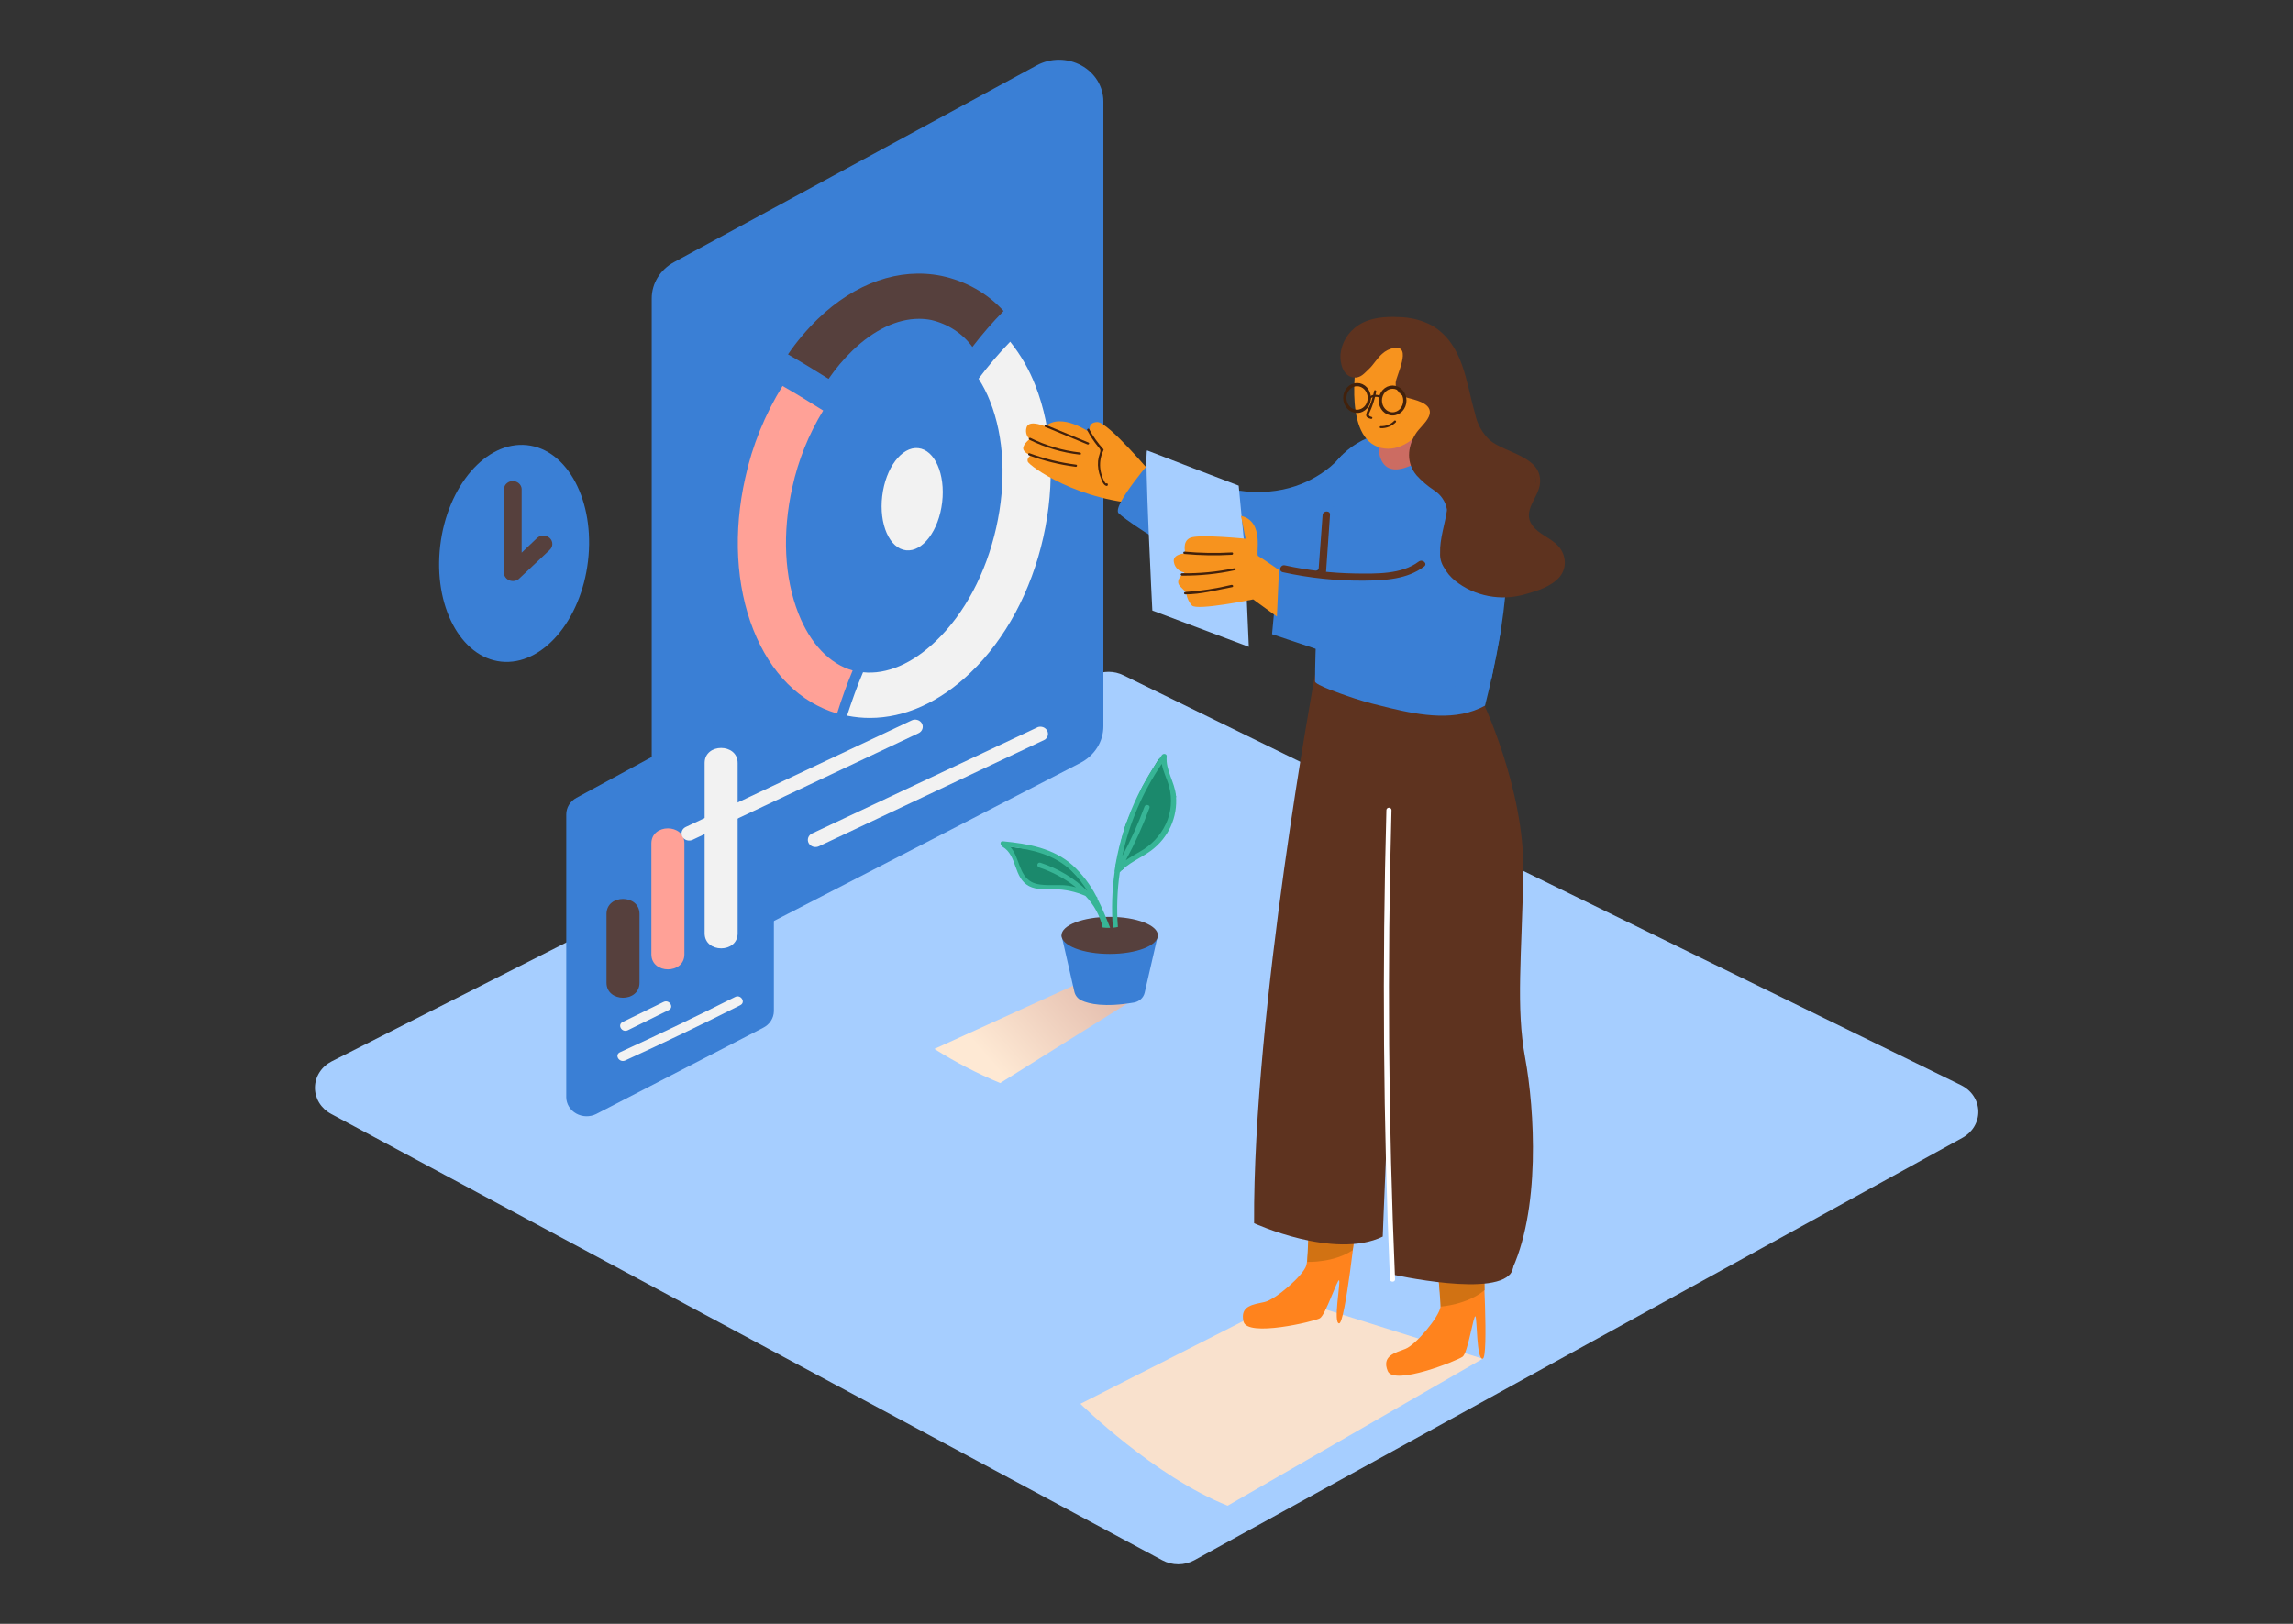 <svg width="360" height="255" viewBox="0 0 360 255" fill="none" xmlns="http://www.w3.org/2000/svg">
<rect x="0" y="0" width="360" height="255" fill="#333333" stroke="none"/>
<path d="M51.975 174.917L182.475 245.012C183.239 245.427 184.107 245.646 184.99 245.646C185.874 245.646 186.741 245.427 187.506 245.012L308.106 178.673C308.882 178.247 309.522 177.634 309.959 176.896C310.397 176.159 310.616 175.325 310.594 174.481C310.572 173.637 310.31 172.814 309.834 172.098C309.358 171.382 308.687 170.798 307.89 170.409L176.4 106.05C175.675 105.688 174.867 105.499 174.046 105.499C173.226 105.499 172.418 105.688 171.693 106.05L52.092 166.662C51.302 167.061 50.64 167.651 50.175 168.371C49.71 169.091 49.458 169.915 49.446 170.757C49.434 171.6 49.663 172.43 50.107 173.161C50.552 173.893 51.197 174.499 51.975 174.917Z" fill="#A6CEFF"/>
<path d="M168.975 154.567L146.7 164.717C149.972 166.782 153.429 168.576 157.032 170.079L179.703 155.878" fill="url(#paint0_linear_430_5361)"/>
<path d="M202.356 203.811L169.623 220.449C169.623 220.449 181.251 231.901 192.744 236.443L232.776 213.369" fill="url(#paint1_linear_430_5361)"/>
<path d="M112.662 149.187L169.632 119.794C170.724 119.227 171.634 118.395 172.267 117.385C172.9 116.375 173.233 115.224 173.232 114.051V15.935C173.231 14.785 172.909 13.655 172.297 12.659C171.685 11.664 170.805 10.837 169.745 10.262C168.685 9.687 167.483 9.384 166.26 9.383C165.036 9.383 163.834 9.685 162.774 10.259L105.804 41.174C104.745 41.75 103.865 42.578 103.254 43.574C102.643 44.57 102.321 45.7 102.321 46.85V143.444C102.321 144.584 102.637 145.704 103.237 146.694C103.838 147.684 104.703 148.509 105.747 149.089C106.792 149.669 107.978 149.983 109.191 150C110.404 150.017 111.6 149.737 112.662 149.187Z" fill="#3A7FD5"/>
<path d="M133.83 55.054C137.214 51.789 140.859 50.064 144.279 50.064C144.923 50.063 145.566 50.125 146.196 50.25C148.834 50.863 151.138 52.369 152.667 54.479C154.176 52.507 155.811 50.623 157.563 48.837C155.024 46.046 151.586 44.108 147.771 43.314C141.192 42.003 134.271 44.422 128.403 50.081C126.647 51.785 125.077 53.65 123.714 55.647C125.874 56.873 127.98 58.184 130.086 59.495C131.175 57.902 132.429 56.415 133.83 55.054Z" fill="#56403D"/>
<path d="M133.866 105.288C130.266 104.265 127.242 101.127 125.361 96.365C123.129 90.723 122.787 83.677 124.398 76.505C125.322 72.276 126.957 68.214 129.24 64.469C127.134 63.157 125.028 61.846 122.859 60.611C120.084 65.096 118.105 69.975 117 75.058C115.092 83.517 115.542 91.975 118.269 98.877C120.996 105.779 125.604 110.313 131.418 112.047C132.147 109.737 132.939 107.496 133.866 105.288Z" fill="#FFA197"/>
<path d="M162.549 60.527C161.6 58.067 160.269 55.752 158.598 53.659C156.818 55.497 155.162 57.438 153.639 59.47C154.355 60.596 154.958 61.782 155.439 63.014C157.671 68.655 158.013 75.701 156.402 82.874C154.791 90.046 151.434 96.356 146.97 100.636C143.244 104.231 139.203 105.957 135.495 105.567C134.541 107.8 133.74 110.093 132.984 112.393H133.038C134.198 112.624 135.38 112.74 136.566 112.74C142.029 112.74 147.546 110.279 152.406 105.593C157.851 100.374 161.91 92.821 163.8 84.362C165.69 75.904 165.276 67.446 162.549 60.527Z" fill="#F2F2F2"/>
<path d="M225.459 198.55C225.459 198.55 226.359 203.625 226.161 205.207C225.963 206.788 222.3 211.187 220.644 211.821C218.988 212.455 216.9 212.929 217.872 215.297C218.844 217.666 228.816 213.657 229.635 213.048C230.454 212.439 231.345 206.459 231.633 206.712C231.921 206.966 231.786 213.479 232.776 213.369C233.766 213.259 232.776 196.968 232.776 196.968" fill="#FF831D"/>
<path d="M205.488 192.054C205.488 192.054 205.488 197.23 205.083 198.728C204.678 200.225 200.286 204.073 198.54 204.462C196.794 204.851 194.643 205.012 195.228 207.524C195.813 210.036 206.316 207.524 207.216 207.017C208.116 206.509 209.988 200.749 210.24 201.054C210.492 201.358 209.277 207.778 210.24 207.82C211.203 207.863 212.94 191.614 212.94 191.614" fill="#FF831D"/>
<path d="M225.9 201.265L226.188 205.173C226.188 205.173 230.382 204.902 233.073 202.593V200.732" fill="#D17213"/>
<path d="M205.416 194.245L205.236 198.161C205.236 198.161 209.439 198.322 212.382 196.308L212.598 194.456" fill="#D17213"/>
<path d="M181.053 74.669C181.053 74.669 173.97 66.211 172.26 66.279C170.55 66.346 171.18 67.97 171.18 67.97C171.18 67.97 166.68 64.689 164.106 66.972C164.106 66.972 161.775 65.915 161.226 66.972C161.084 67.307 161.047 67.674 161.121 68.028C161.194 68.382 161.374 68.708 161.64 68.968C161.64 68.968 160.272 70.009 160.74 70.728C160.866 70.931 161.046 71.101 161.262 71.221C161.477 71.341 161.722 71.407 161.973 71.413C161.973 71.413 161.154 71.836 161.352 72.479C161.55 73.121 169.38 78.924 180.423 79.186" fill="#F7931E"/>
<path d="M173.7 75.904H173.574C173.327 75.55 173.142 75.162 173.025 74.754C172.864 74.32 172.764 73.868 172.728 73.409C172.656 72.492 172.829 71.574 173.232 70.736C173.254 70.706 173.266 70.671 173.266 70.635C173.266 70.598 173.254 70.563 173.232 70.533C172.353 69.577 171.604 68.523 171 67.395C170.901 67.201 170.586 67.395 170.694 67.564C171.162 68.46 171.723 69.309 172.368 70.102C172.755 70.567 172.854 70.668 172.665 71.218C172.53 71.6 172.439 71.994 172.395 72.394C172.32 73.272 172.458 74.154 172.8 74.974C172.944 75.346 173.205 76.209 173.7 76.302C173.723 76.308 173.747 76.31 173.771 76.308C173.795 76.305 173.818 76.298 173.839 76.287C173.86 76.276 173.878 76.261 173.893 76.243C173.908 76.225 173.919 76.205 173.925 76.183V76.132C173.939 76.102 173.944 76.069 173.938 76.036C173.932 76.003 173.917 75.973 173.893 75.948C173.869 75.924 173.838 75.907 173.803 75.899C173.769 75.891 173.733 75.893 173.7 75.904Z" fill="#42210B"/>
<path d="M170.901 69.501L164.259 66.752C164.052 66.668 163.863 66.955 164.079 67.04L170.721 69.789C170.928 69.882 171.117 69.586 170.901 69.501Z" fill="#42210B"/>
<path d="M169.542 71.058C166.832 70.75 164.205 69.976 161.793 68.774C161.586 68.672 161.406 68.96 161.613 69.061C164.081 70.291 166.769 71.083 169.542 71.396C169.776 71.421 169.767 71.083 169.542 71.058Z" fill="#42210B"/>
<path d="M168.957 72.969C166.451 72.648 163.994 72.046 161.64 71.176C161.424 71.1 161.334 71.421 161.541 71.506C163.895 72.376 166.352 72.978 168.858 73.299C169.083 73.367 169.2 73.003 168.957 72.969Z" fill="#42210B"/>
<path d="M206.46 105.965C206.46 105.965 196.695 158.745 196.893 192.088C196.893 192.088 209.493 197.873 217.089 194.186C217.089 194.186 219.987 115.1 223.47 109.543" fill="#5E331F"/>
<path d="M215.424 109.01C215.424 109.01 218.016 180.601 218.43 200.098C218.43 200.098 235.53 203.98 237.42 199.54C239.31 195.099 230.913 107.572 230.913 107.572" fill="#5E331F"/>
<path d="M237.033 200.098C241.974 190.261 240.921 174.122 239.445 166.104C237.969 158.085 238.932 150.033 239.157 136.939C239.382 123.846 232.632 109.822 232.632 109.822L227.7 110.583" fill="#5E331F"/>
<path d="M218.277 111.201C223.164 112.36 228.6 113.307 233.145 110.812C240.669 80.996 235.152 71.76 222.165 68.232C217.035 66.837 211.689 69.408 209.16 73.367C207.729 84.87 206.514 95.51 206.46 107.005C206.46 107.581 210.798 109.027 211.392 109.247C213.157 109.873 214.961 110.401 216.792 110.829L218.277 111.201Z" fill="#3A7FD5"/>
<path d="M210.681 71.481C210.681 71.481 201.015 84.362 181.296 71.675C181.296 71.675 174.519 79.406 175.617 80.59C176.715 81.774 197.874 97.05 207.9 88.769" fill="#3A7FD5"/>
<path d="M180.108 70.736C179.622 70.525 180.918 95.874 180.918 95.874L196.065 101.575L195.372 85.707L194.472 76.26C194.472 76.26 180.594 70.948 180.108 70.736Z" fill="#A6CEFF"/>
<path d="M93.6 174.943L119.79 161.409C120.298 161.158 120.725 160.783 121.026 160.323C121.327 159.863 121.49 159.336 121.5 158.796V113.679C121.5 113.151 121.351 112.632 121.07 112.174C120.788 111.717 120.384 111.337 119.897 111.073C119.41 110.809 118.858 110.67 118.295 110.671C117.733 110.671 117.181 110.81 116.694 111.074L90.504 125.284C90.017 125.548 89.613 125.928 89.332 126.385C89.051 126.842 88.903 127.361 88.902 127.889V172.329C88.911 172.844 89.06 173.347 89.335 173.792C89.611 174.237 90.002 174.608 90.474 174.87C90.945 175.133 91.48 175.277 92.027 175.29C92.574 175.302 93.116 175.183 93.6 174.943Z" fill="#3A7FD5"/>
<path d="M218.466 127.212C218.466 127.113 218.424 127.017 218.349 126.946C218.273 126.876 218.172 126.836 218.065 126.836C217.959 126.836 217.857 126.876 217.782 126.946C217.707 127.017 217.665 127.113 217.665 127.212C216.987 151.775 217.173 176.338 218.223 200.901C218.223 201.384 219.042 201.384 219.024 200.901C217.974 176.355 217.788 151.792 218.466 127.212Z" fill="white"/>
<path d="M210.177 90.706C209.583 90.512 200.754 88.372 200.754 88.372L199.71 99.588L211.32 103.487" fill="#3A7FD5"/>
<path d="M200.799 89.505C200.799 89.505 198 87.56 197.532 87.314C197.064 87.069 198.621 81.901 194.832 80.996L195.561 84.599C195.561 84.599 188.298 83.864 186.903 84.439C185.508 85.014 186.12 86.9 186.12 86.9C186.12 86.9 183.942 86.959 184.32 88.363C184.396 88.748 184.596 89.101 184.892 89.376C185.188 89.652 185.566 89.835 185.976 89.903C185.976 89.903 184.32 91.078 185.274 92.068L186.237 93.049C186.313 93.798 186.626 94.508 187.137 95.088C187.92 95.933 196.749 94.123 196.749 94.123L200.475 96.822L200.799 89.505Z" fill="#F7931E"/>
<path d="M193.401 86.748C190.923 86.893 188.437 86.851 185.967 86.621C185.715 86.621 185.715 86.976 185.967 86.993C188.437 87.223 190.923 87.265 193.401 87.12C193.653 87.103 193.653 86.731 193.401 86.748Z" fill="#42210B"/>
<path d="M193.752 89.234C191.067 89.796 188.321 90.06 185.571 90.021C185.519 90.021 185.468 90.041 185.431 90.076C185.394 90.111 185.373 90.158 185.373 90.207C185.373 90.257 185.394 90.304 185.431 90.339C185.468 90.374 185.519 90.393 185.571 90.393C188.36 90.417 191.142 90.133 193.86 89.547C194.103 89.547 194.004 89.184 193.752 89.234Z" fill="#42210B"/>
<path d="M193.347 91.848C190.97 92.424 188.542 92.798 186.093 92.965C186.041 92.965 185.99 92.984 185.953 93.019C185.916 93.054 185.895 93.101 185.895 93.151C185.895 93.2 185.916 93.247 185.953 93.282C185.99 93.317 186.041 93.337 186.093 93.337C188.55 93.337 191.043 92.643 193.455 92.203C193.707 92.161 193.599 91.806 193.347 91.848Z" fill="#42210B"/>
<path d="M216.423 68.875C216.423 68.875 215.676 75.253 220.851 73.367C223.031 72.567 225.138 71.603 227.151 70.482V66.6" fill="#CC6C62"/>
<path d="M213.156 55.393C213.156 55.393 210.654 68.123 216.342 70.186C222.03 72.25 227.259 62.574 227.259 59.656C227.259 53.507 220.761 54.039 213.156 55.393Z" fill="#F7931E"/>
<path d="M245.646 87.906C245.546 87.096 245.188 86.333 244.62 85.716C243.45 84.456 241.587 83.906 240.57 82.493C238.923 80.192 241.578 78.162 241.785 75.887C242.154 71.658 236.385 71.201 233.883 69.121C232.678 67.961 231.872 66.487 231.57 64.891C230.13 60.045 229.833 54.09 224.802 51.104C223.207 50.261 221.412 49.81 219.582 49.793C217.476 49.683 215.082 49.869 213.282 51.054C212.477 51.579 211.806 52.266 211.318 53.065C210.829 53.863 210.535 54.754 210.456 55.672C210.366 56.991 210.807 59.055 212.517 59.283C213.642 59.41 214.209 58.598 214.92 57.947C215.631 57.296 216.198 56.255 216.999 55.562C217.52 55.082 218.181 54.758 218.898 54.632C221.769 54.217 219.168 59.047 219.123 60.079C219.081 60.635 219.254 61.188 219.609 61.635C220.083 62.123 220.711 62.455 221.4 62.582C222.768 62.938 225.153 63.597 224.316 65.441C223.857 66.456 222.777 67.251 222.192 68.233C220.941 70.313 220.779 72.715 222.417 74.661C223.21 75.534 224.117 76.31 225.117 76.97C225.658 77.313 226.118 77.756 226.469 78.273C226.82 78.789 227.056 79.368 227.16 79.973C227.16 80.049 227.16 80.116 227.16 80.192C226.89 82.163 226.008 84.659 226.098 86.849C226.051 87.642 226.262 88.43 226.701 89.108C227.133 89.9 227.722 90.606 228.438 91.188C229.94 92.396 231.745 93.224 233.682 93.594C235.618 93.964 237.624 93.864 239.508 93.303C241.389 92.778 243.558 92.102 244.845 90.613C245.164 90.235 245.4 89.801 245.537 89.336C245.675 88.871 245.712 88.385 245.646 87.906ZM241.083 75.963C241.112 75.682 241.112 75.399 241.083 75.118C241.052 74.911 241.004 74.708 240.939 74.508C241.115 74.972 241.167 75.468 241.092 75.955L241.083 75.963Z" fill="#5E331F"/>
<path d="M213.057 64.595C214.121 64.595 214.983 63.656 214.983 62.498C214.983 61.339 214.121 60.4 213.057 60.4C211.993 60.4 211.131 61.339 211.131 62.498C211.131 63.656 211.993 64.595 213.057 64.595Z" stroke="#42210B" stroke-width="0.507" stroke-miterlimit="10"/>
<path d="M218.637 64.993C219.701 64.993 220.563 64.054 220.563 62.895C220.563 61.737 219.701 60.798 218.637 60.798C217.573 60.798 216.711 61.737 216.711 62.895C216.711 64.054 217.573 64.993 218.637 64.993Z" stroke="#42210B" stroke-width="0.507" stroke-miterlimit="10"/>
<path d="M216.855 62.371C216.855 62.176 216.549 62.109 216.387 62.058C216.25 62.018 216.108 61.995 215.964 61.99C216.006 61.821 216.042 61.649 216.072 61.474C216.072 61.271 215.784 61.187 215.739 61.39C215.694 61.593 215.649 61.813 215.595 62.024H215.541C215.307 62.083 214.596 62.472 214.911 62.76C214.938 62.787 214.973 62.805 215.012 62.811C215.051 62.816 215.091 62.809 215.125 62.79C215.159 62.771 215.184 62.742 215.198 62.707C215.212 62.672 215.212 62.634 215.199 62.599C215.271 62.493 215.379 62.413 215.505 62.371C215.442 62.616 215.37 62.87 215.289 63.115C215.082 63.75 214.65 64.384 214.506 65.027C214.398 65.501 214.758 65.67 215.244 65.78C215.288 65.791 215.335 65.785 215.375 65.764C215.415 65.742 215.444 65.707 215.456 65.665C215.468 65.624 215.461 65.58 215.439 65.542C215.416 65.505 215.378 65.478 215.334 65.467C214.74 65.331 214.884 65.027 215.082 64.621C215.28 64.215 215.352 63.978 215.478 63.648C215.604 63.318 215.766 62.802 215.883 62.32C215.985 62.308 216.087 62.308 216.189 62.32C216.301 62.339 216.41 62.37 216.513 62.413C216.511 62.437 216.516 62.461 216.527 62.483C216.538 62.505 216.554 62.524 216.575 62.538C216.595 62.553 216.619 62.562 216.645 62.565C216.67 62.568 216.696 62.566 216.72 62.557C216.763 62.547 216.8 62.522 216.825 62.488C216.85 62.454 216.861 62.412 216.855 62.371Z" fill="#42210B"/>
<path d="M218.898 66.076C218.633 66.354 218.307 66.574 217.941 66.721C217.576 66.867 217.18 66.935 216.783 66.921C216.738 66.921 216.694 66.938 216.662 66.969C216.63 66.999 216.612 67.04 216.612 67.082C216.612 67.125 216.63 67.166 216.662 67.196C216.694 67.226 216.738 67.243 216.783 67.243C217.224 67.256 217.663 67.179 218.07 67.019C218.477 66.858 218.842 66.617 219.141 66.312C219.285 66.152 219.051 65.923 218.898 66.076Z" fill="#42210B"/>
<path d="M206.451 101.584C206.451 101.584 226.683 108.223 235.62 99.046L234.171 106.523C229.507 108.133 224.466 108.524 219.585 107.654C214.703 106.784 210.164 104.686 206.451 101.584Z" fill="#3A7FD5"/>
<path d="M222.75 88.177C220.05 90.224 216.036 90.097 212.724 90.055C209.023 89.994 205.34 89.566 201.735 88.778C200.988 88.617 200.664 89.7 201.42 89.86C205.609 90.779 209.899 91.222 214.2 91.18C217.485 91.138 220.905 90.977 223.569 88.972C224.199 88.524 223.344 87.746 222.75 88.177Z" fill="#5E331F"/>
<path d="M207.648 80.869L207 89.7C206.946 90.419 208.152 90.419 208.197 89.7L208.809 80.869C208.899 80.133 207.702 80.133 207.648 80.869Z" fill="#5E331F"/>
<path d="M92.317 88.116C93.429 78.728 89.136 70.575 82.728 69.904C76.321 69.234 70.226 76.301 69.114 85.689C68.003 95.077 72.296 103.23 78.703 103.9C85.11 104.57 91.206 97.503 92.317 88.116Z" fill="#3A7FD5"/>
<path d="M84.339 84.472L81.9 86.79V76.75C81.872 76.422 81.713 76.115 81.455 75.892C81.198 75.668 80.86 75.544 80.509 75.544C80.159 75.544 79.821 75.668 79.563 75.892C79.306 76.115 79.147 76.422 79.119 76.75V90.021C79.14 90.264 79.232 90.498 79.385 90.695C79.538 90.892 79.746 91.046 79.986 91.14C80.226 91.233 80.489 91.263 80.745 91.225C81.002 91.188 81.243 91.084 81.441 90.926L86.292 86.367C86.559 86.124 86.713 85.79 86.719 85.441C86.725 85.091 86.582 84.753 86.323 84.502C86.064 84.251 85.71 84.106 85.338 84.101C84.966 84.095 84.606 84.229 84.339 84.472Z" fill="#56403D"/>
<path d="M95.22 143.52V154.321C95.22 157.459 100.404 157.468 100.404 154.321V143.52C100.404 140.382 95.22 140.374 95.22 143.52Z" fill="#56403D"/>
<path d="M102.267 132.44V149.864C102.267 153.002 107.451 153.01 107.451 149.864V132.44C107.46 129.302 102.267 129.293 102.267 132.44Z" fill="#FFA197"/>
<path d="M110.628 119.811V146.565C110.628 149.703 115.812 149.712 115.812 146.565V119.811C115.812 116.673 110.628 116.665 110.628 119.811Z" fill="#F2F2F2"/>
<path d="M104.175 157.341L97.758 160.487C96.858 160.936 97.65 162.23 98.568 161.782L104.985 158.618C105.894 158.187 105.084 156.893 104.175 157.341Z" fill="#F2F2F2"/>
<path d="M115.416 156.554C109.452 159.56 103.425 162.455 97.335 165.241C96.435 165.664 97.218 166.933 98.145 166.535C104.235 163.75 110.262 160.854 116.226 157.849C117.126 157.392 116.325 156.098 115.416 156.554Z" fill="#F2F2F2"/>
<path d="M147.919 78.888C148.444 74.459 146.762 70.648 144.164 70.376C141.566 70.105 139.034 73.475 138.509 77.904C137.985 82.333 139.666 86.144 142.265 86.416C144.863 86.688 147.395 83.317 147.919 78.888Z" fill="#F2F2F2"/>
<path d="M162.972 114.17L127.494 130.883C127.21 131.017 126.994 131.251 126.893 131.534C126.793 131.817 126.816 132.126 126.958 132.393C127.1 132.66 127.35 132.863 127.651 132.957C127.952 133.052 128.281 133.03 128.565 132.896L164.043 116.149C164.272 115.991 164.434 115.762 164.5 115.502C164.566 115.243 164.531 114.97 164.402 114.732C164.274 114.494 164.059 114.307 163.797 114.204C163.535 114.101 163.243 114.089 162.972 114.17Z" fill="#F2F2F2"/>
<path d="M143.14 113.119L107.662 129.866C107.378 130 107.162 130.234 107.061 130.517C106.961 130.8 106.984 131.109 107.126 131.376C107.268 131.643 107.517 131.846 107.819 131.94C108.12 132.035 108.449 132.013 108.733 131.879L144.211 115.132C144.495 114.998 144.711 114.764 144.811 114.481C144.912 114.198 144.888 113.889 144.746 113.622C144.604 113.355 144.355 113.152 144.054 113.058C143.753 112.963 143.424 112.985 143.14 113.119Z" fill="#F2F2F2"/>
<path d="M182.871 119.152C182.539 119.097 182.198 119.123 181.881 119.228C181.026 120.666 180.162 122.095 179.343 123.55L177.795 127.077C177.417 127.923 177.021 128.811 176.67 129.691C176.04 131.763 175.608 133.92 175.149 136.001C175.42 136.305 175.79 136.519 176.202 136.61C177.102 135.527 178.317 134.918 179.523 134.148C181.202 132.922 182.537 131.327 183.411 129.505C183.773 128.813 184.075 128.094 184.311 127.356C184.446 126.595 184.554 125.825 184.644 125.047C183.915 123.121 183.323 121.151 182.871 119.152Z" fill="#1B896C"/>
<path d="M166.851 135.248C166.793 135.195 166.747 135.132 166.716 135.062C165.762 134.614 164.799 134.216 163.818 133.785C163.512 133.573 163.206 133.379 162.918 133.184C162.865 133.239 162.799 133.281 162.726 133.309C162.653 133.337 162.574 133.349 162.495 133.345C161.068 133.309 159.647 133.159 158.247 132.896C158.184 133.009 158.136 133.128 158.103 133.252C159.368 134.637 160.222 136.312 160.578 138.107C160.848 138.394 161.145 138.707 161.478 139.02C162.882 139.545 164.799 139.435 166.401 139.629C166.478 139.477 166.538 139.319 166.581 139.156H166.653C167.193 139.342 167.72 139.562 168.228 139.815C169.283 139.953 170.283 140.341 171.135 140.94C171.371 140.856 171.588 140.729 171.774 140.568C170.1 138.834 168.642 136.897 166.851 135.248Z" fill="#1B896C"/>
<path d="M166.662 146.886L168.678 155.742C168.745 156.036 168.881 156.313 169.078 156.55C169.274 156.787 169.525 156.98 169.812 157.113C170.991 157.654 173.412 158.221 178.011 157.434C178.424 157.363 178.806 157.18 179.109 156.906C179.412 156.632 179.621 156.28 179.712 155.895L181.782 146.895" fill="#3A7FD5"/>
<path d="M174.222 149.796C178.402 149.796 181.791 148.493 181.791 146.886C181.791 145.28 178.402 143.977 174.222 143.977C170.042 143.977 166.653 145.28 166.653 146.886C166.653 148.493 170.042 149.796 174.222 149.796Z" fill="#56403D"/>
<path d="M184.626 124.962C184.446 122.823 182.952 120.902 183.177 118.746C183.177 118.348 182.637 118.28 182.43 118.56C178.505 123.983 175.962 130.182 174.996 136.677C174.963 136.762 174.963 136.855 174.996 136.939C174.584 139.838 174.491 142.769 174.717 145.685C174.984 145.663 175.248 145.624 175.509 145.567C175.297 142.706 175.397 139.832 175.806 136.99C177.156 135.493 179.055 134.774 180.675 133.607C182.045 132.597 183.122 131.279 183.807 129.775C184.492 128.257 184.773 126.605 184.626 124.962ZM183.015 129.445C182.167 131.242 180.745 132.747 178.947 133.751C178.191 134.199 177.453 134.597 176.751 135.096C178.19 132.436 179.432 129.686 180.468 126.866C180.639 126.409 179.865 126.214 179.694 126.663C178.715 129.324 177.548 131.92 176.202 134.436C177.289 129.285 179.392 124.37 182.403 119.947C182.601 121.165 183.213 122.256 183.546 123.499C184.077 125.481 183.894 127.572 183.024 129.445H183.015Z" fill="#37B596"/>
<path d="M174.294 145.702C173.691 144.171 173.061 142.624 172.305 141.143C172.315 141.074 172.304 141.003 172.274 140.939C172.244 140.875 172.196 140.82 172.134 140.78C171.204 138.956 169.943 137.299 168.408 135.882C165.393 133.192 161.442 132.499 157.464 132.11C157.059 132.068 156.987 132.524 157.221 132.744C157.233 132.79 157.254 132.832 157.283 132.87C157.313 132.908 157.35 132.94 157.392 132.964C159.768 134.343 159.066 137.861 161.586 139.164C162.765 139.773 164.196 139.595 165.483 139.638C167.191 139.656 168.876 140.017 170.424 140.695C171.767 142.099 172.697 143.807 173.124 145.652C173.512 145.701 173.903 145.717 174.294 145.702ZM163.35 135.485C162.864 135.324 162.657 136.043 163.134 136.212C165.253 136.92 167.219 137.98 168.939 139.342C168.525 139.23 168.104 139.139 167.679 139.071C166.005 138.817 163.44 139.308 161.964 138.504C159.903 137.379 160.092 134.622 158.607 132.981C162.207 133.429 165.609 134.241 168.255 136.796C169.209 137.735 170.038 138.78 170.721 139.908C168.664 137.908 166.136 136.39 163.341 135.476L163.35 135.485Z" fill="#37B596"/>
<defs>
<linearGradient id="paint0_linear_430_5361" x1="182.601" y1="145.482" x2="156.602" y2="168.007" gradientUnits="userSpaceOnUse">
<stop stop-color="#D4A397"/>
<stop offset="1" stop-color="#FEE9D4"/>
</linearGradient>
<linearGradient id="paint1_linear_430_5361" x1="16605.2" y1="7573.48" x2="15042.4" y2="10035.3" gradientUnits="userSpaceOnUse">
<stop stop-color="#D4A397"/>
<stop offset="1" stop-color="#FEE9D4"/>
</linearGradient>
</defs>
</svg>
